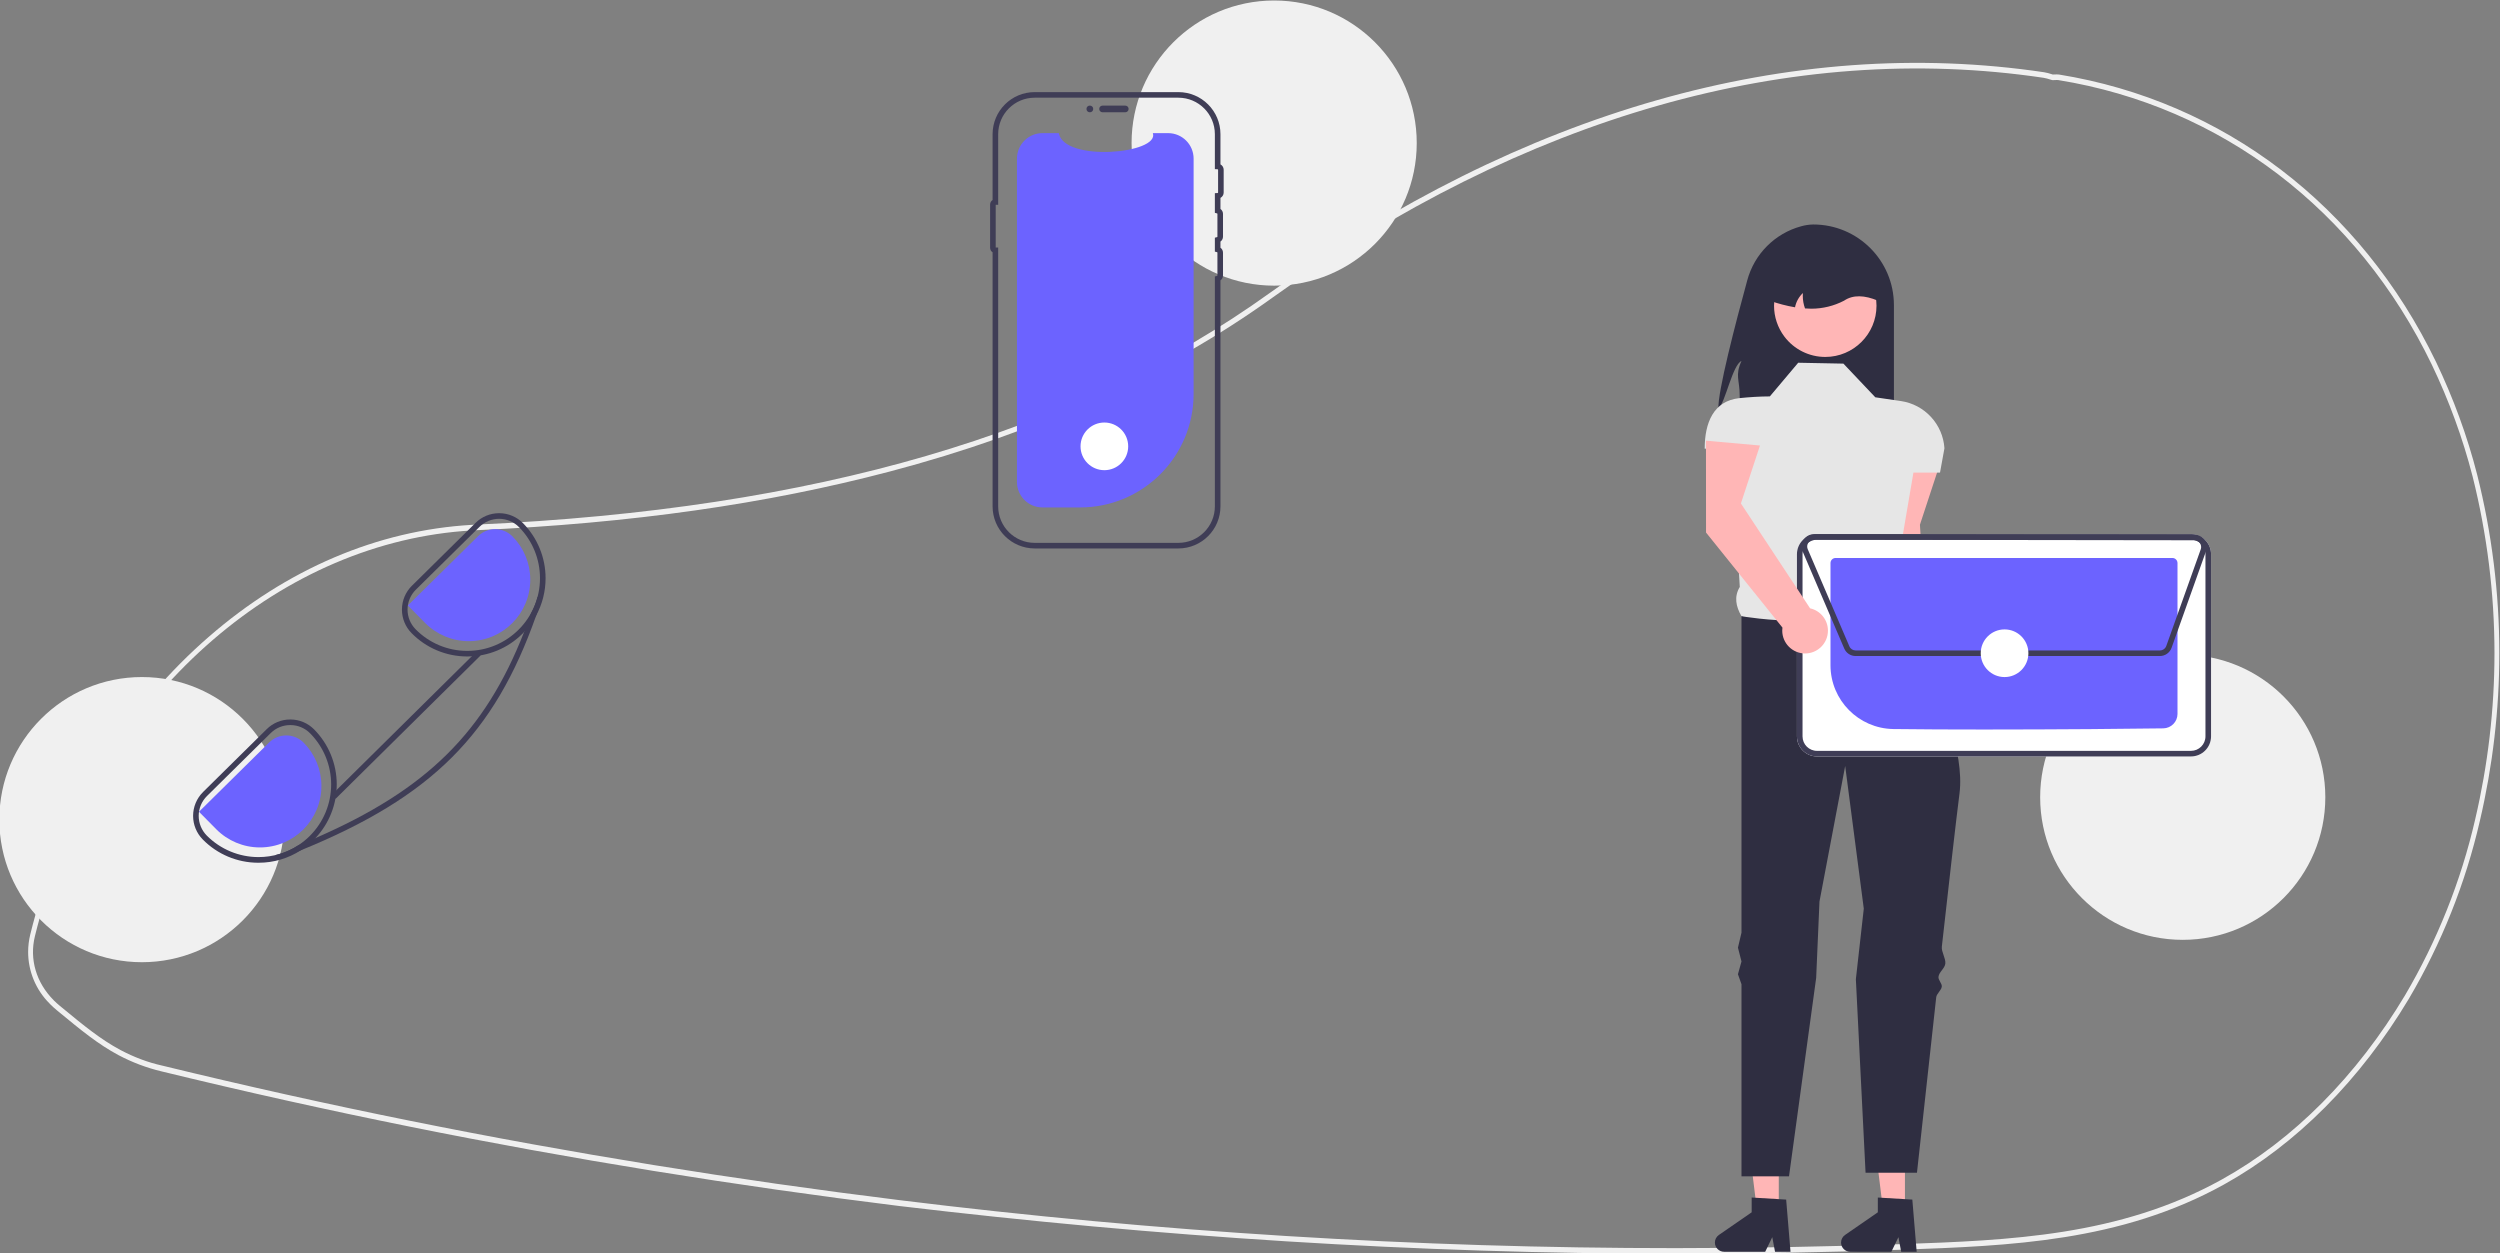 <?xml version="1.0" encoding="UTF-8"?>
<!DOCTYPE svg PUBLIC "-//W3C//DTD SVG 1.1//EN" "http://www.w3.org/Graphics/SVG/1.1/DTD/svg11.dtd">
<!-- Creator: CorelDRAW -->
<svg xmlns="http://www.w3.org/2000/svg" xml:space="preserve" width="236.602mm" height="118.608mm" version="1.1" style="shape-rendering:geometricPrecision; text-rendering:geometricPrecision; image-rendering:optimizeQuality; fill-rule:evenodd; clip-rule:evenodd"
viewBox="0 0 23660.2 11860.8"
 xmlns:xlink="http://www.w3.org/1999/xlink"
 xmlns:xodm="http://www.corel.com/coreldraw/odm/2003">
 <rect x="0" y="0" width="23660.2" height="11860.8" fill="#808080" stroke="none"/>
 <defs>
  <style type="text/css">
   <![CDATA[
    .fil1 {fill:#2F2E41;fill-rule:nonzero}
    .fil5 {fill:#3F3D56;fill-rule:nonzero}
    .fil4 {fill:#6C63FF;fill-rule:nonzero}
    .fil3 {fill:#E6E6E6;fill-rule:nonzero}
    .fil0 {fill:#F0F0F0;fill-rule:nonzero}
    .fil2 {fill:#FFB6B6;fill-rule:nonzero}
    .fil6 {fill:white;fill-rule:nonzero}
   ]]>
  </style>
 </defs>
 <g id="Capa_x0020_1">
  <g id="_2550238232896">
   <path class="fil0" d="M15862.22 11865.53c713.93,0 1426.79,-12.78 2138.59,-38.34 1017.07,-36.54 2068.78,-74.28 3046.3,-616.45 683.82,-379.23 1289.44,-987.67 1751.39,-1759.58 307.72,-522.59 535.41,-1091.45 671.29,-1682.71 121.61,-520.04 184.11,-1052.14 184.11,-1585.94 0,-569.26 -70.95,-1137.68 -209.46,-1689.21 -94.04,-368.19 -226.12,-726.79 -390.15,-1069.06 -712.87,-1476.2 -2013.08,-2467.14 -3567.27,-2718.7 -7.5,-0.87 -15.26,-1.38 -23,-1.38 -5.17,0 -10.38,0.24 -15.52,0.68 -6.99,0.37 -13.96,0.78 -21.06,0.48l-9.14 -2.91c-23.41,-8.14 -47.57,-14.35 -72,-18.5 -2396.97,-356.84 -4930.91,365.17 -7327.7,2087.92 -1853.2,1332.21 -4309.2,2049.58 -7508.38,2193.11l-45.42 2.38c-890.58,51.16 -1752.03,418.32 -2491.33,1061.85 -729.71,635.16 -1277.6,1482.57 -1584.43,2450.68 -37.72,118.03 -72.3,240.89 -102.77,365.15 -13.05,53.67 -19.86,109.02 -19.86,164.36 0,183.53 73.34,359.65 203.54,488.93l0 0.23 7.97 8.19c19.17,19.07 39.36,37.36 59.99,54.39l24.26 20c204.45,168.41 365.92,301.45 559.19,404.78 128.57,68.14 266.06,120.2 407.96,153.99 779.6,190.07 1571.3,366.28 2353.1,523.79 1518.31,306.13 3076.61,558.67 4631.64,750.57 2436.33,290.03 4891.78,451.28 7347.23,451.28 0,0 0,0 0,0l0.93 0.02zm3604.47 -11108.4c0.26,-0.02 0.57,-0.02 0.85,-0.02 4.47,0 8.98,0.33 13.4,0.97 1539.66,249.21 2827.56,1230.42 3533.36,2692.01 162.26,338.8 293.01,694.5 386.51,1058.64 136.79,546.02 207.12,1109.47 207.12,1673.75 0,529.13 -61.95,1056.58 -182.51,1571.47 -134.61,585.72 -360.11,1149.83 -665.07,1667.41 -457.42,764.35 -1056.86,1366.69 -1733.5,1741.91 -968.75,537.31 -2015.49,574.9 -3027.78,611.23 -706.01,23.34 -1430.74,37.98 -2140.83,37.98 -2452.39,0 -4912.1,-153.73 -7342.53,-453.87 -1554.02,-191.8 -3111.31,-444.16 -4628.62,-750.11 -781.27,-157.38 -1572.42,-333.47 -2351.49,-523.43 -135.1,-29.62 -269.36,-80.78 -394.81,-147.3 -189.37,-101.23 -349.31,-233.01 -551.79,-399.82l-24.26 -19.97c-17.74,-14.65 -35.15,-30.31 -51.81,-46.59l-4.78 -5.01c-166.4,-167.72 -231.11,-388.99 -177.53,-607.07l0 -0.03c30.15,-122.94 64.36,-244.48 101.7,-361.3 626.8,-1977.66 2248.26,-3375.27 4034.8,-3477.88l45.17 -2.38c1461.34,-65.58 2740.13,-247.22 3909.26,-555.37 1395.67,-367.83 2614.12,-921.55 3621.5,-1645.73 2387.66,-1716.15 4911,-2435.47 7297.5,-2080.33 22.11,3.91 44.21,9.65 65.5,17.1l16.48 4.61c3.65,0.18 7.38,0.27 11.07,0.27 5.66,0 11.39,-0.21 17.02,-0.58 5.51,-0.28 10.85,-0.56 16.07,-0.56z"/>
   <path class="fil1" d="M16263.52 3869.12c66.09,-63.41 133.7,-417.02 218.07,-452.92 -63.07,139.4 -17.28,176.3 -16.94,329.29 -0.06,3.01 -0.06,6.42 -0.06,9.45 0,83.66 10.24,167.19 30.2,248.33l1429.45 0.05 0 -1115.53c-0.02,-0.03 -0.02,-0.03 -0.02,-0.03 0,-421.45 -341.79,-763.24 -763.24,-763.24 0,0 0,0 0,0 -38.23,0.74 -76.31,6.3 -113.12,16.54 -250.06,67.44 -445.24,263.24 -512.05,513.44 -108.92,398.28 -282.22,1061.27 -272.29,1214.62z"/>
   <path class="fil2" d="M17840.36 5241.44l-0.7 -869.49 511.11 45.67 -180.38 548.39 84.42 1378.38c98.65,22.11 168.87,109.81 168.87,210.97 0,119.41 -96.83,216.24 -216.24,216.24 -119.41,0 -216.24,-96.83 -216.24,-216.24 0,-9.58 0.66,-19.25 1.93,-28.72l-152.77 -1285.2z"/>
   <polygon class="fil2" points="16834.51,11454.84 16628.03,11454.81 16529.79,10658.36 16834.56,10658.36 "/>
   <path class="fil1" d="M16904.45 11352.97l-326.42 -19.48 0 139.85 -310.34 214.33c-23.63,16.27 -37.74,43.16 -37.74,71.86 0,48.24 39.12,87.36 87.36,87.36 0,0 0,0 0,0l388.64 0.02 66.98 -138.33 26.15 138.33 146.52 0 -41.15 -493.94z"/>
   <polygon class="fil2" points="18028.47,11454.84 17821.96,11454.81 17723.75,10658.36 18028.5,10658.36 "/>
   <path class="fil1" d="M18098.39 11352.97l-326.42 -19.48 0 139.85 -310.33 214.33c-23.64,16.27 -37.75,43.16 -37.75,71.86 0,48.24 39.12,87.36 87.36,87.36 0,0 0,0 0,0l388.64 0.02 66.98 -138.33 26.15 138.33 146.53 0 -41.16 -493.94z"/>
   <path class="fil3" d="M17018.39 3432.97l427.76 8.39 301.95 318.72 242.08 35.5c225.56,33.11 397.49,219.56 412.13,447.07l0 0 -41.94 230.36 -251.61 0.01 -145.56 854.68c56.6,144.23 60.45,258.07 -55.73,302.79l-360.66 679.38 -1065.21 -478.08c-54.02,-92.87 -71.33,-186.15 -16.11,-276.87l-76.15 -1308.36 -256.06 0 0 0c0,-244.7 82.77,-451 325.96,-478.23 96.26,-10.04 193.83,-16.36 290.7,-16.71l268.45 -318.65z"/>
   <path class="fil1" d="M16481.6 5831.79c0,0 1040.05,184.52 1425.87,-201.3 0,0 39.17,66.5 98.19,176.78 16.97,31.72 49.76,53.2 69.56,91.62 17.99,34.91 64.27,77.84 83.87,117.44 15.77,31.86 -9.53,73.49 6.88,107.9 197.59,414.43 428.43,999.03 378.94,1385.05 -31.92,248.94 -97.83,828.19 -167.26,1450.34 -5.42,48.61 38.51,111.05 33.06,160.05 -5.14,46.2 -59.67,78.94 -64.81,125.25 -3.41,30.75 34.66,62.11 31.26,92.82 -3.74,33.69 -48.95,66.72 -52.67,100.29 -95.1,859.05 -182.18,1661.08 -182.18,1661.08l-486.47 0 -91.79 -1831.76 75.01 -667.71 -176.14 -1350.38 -243.24 1283.28 -31.29 722.24 -257.05 1877.87 -449.74 0.01 0 -1817.9 -33.55 -94.44 33.55 -121.12 -33.55 -130.5 33.55 -142.12 0 -2994.79z"/>
   <path class="fil2" d="M16887.1 3184.91c91.54,121.62 235.04,193.25 387.35,193.25 267.75,0 484.88,-217.13 484.88,-484.88 0,-267.75 -217.13,-484.88 -484.88,-484.88 -224,0 -418.93,153.56 -471.38,371.28 -1.39,5.81 -2.57,11.59 -3.71,17.59 -6.37,31.69 -9.68,64.02 -9.68,96.36 0,105.05 34.29,207.38 97.42,291.26l0 0.02z"/>
   <path class="fil1" d="M16988.2 2908.25c10.25,-51.61 36.33,-98.81 74.48,-135.03 -0.65,8.72 -1.03,17.59 -1.03,26.38 0,40.71 7.17,81.17 21.14,119.37 19.65,1.73 39.5,2.63 59.27,2.63 107.87,0 214.26,-26.09 309.91,-75.8 85.55,-58.04 194.42,-53.01 321.24,0 0.03,0.04 0.03,-0.02 0.03,-0.02 0,-259.33 -210.31,-469.64 -469.64,-469.64 0,0 -0.06,0 -0.06,0l-83.85 0.01c-259.35,0 -469.72,210.37 -469.72,469.72 77.22,27.61 157.29,48.78 238.21,62.44l0.02 -0.06z"/>
   <circle class="fil0" cx="20657.66" cy="7545.36" r="1349.37"/>
   <circle class="fil0" cx="12058.7" cy="1354.11" r="1349.37"/>
   <circle class="fil0" cx="1343.07" cy="7757.02" r="1349.37"/>
   <path class="fil4" d="M9624.53 1501.26l0 3059.8c0.01,-0.01 0.01,0.02 0.01,0.02 0,132.25 106.51,239.91 238.76,241.26 0.71,0.06 1.44,0.1 2.18,0.1 0.14,0 0.3,0 0.44,-0.01l356.13 0.02c593.26,-0.01 1074.38,-481.13 1074.38,-1074.39l0 -2226.81c0,-133.29 -108.1,-241.39 -241.39,-241.39l-144.3 0c66.85,195.01 -840.46,277.12 -890.27,0l-154.54 0c-133.3,0 -241.4,108.1 -241.4,241.39l0 0.01z"/>
   <path class="fil5" d="M10681.36 1031.07c-0.03,-17.47 -14.18,-31.62 -31.64,-31.64l-215.12 0c-17.43,0.04 -31.54,14.19 -31.54,31.63 0,17.44 14.11,31.59 31.55,31.64l215.11 0c17.46,-0.03 31.61,-14.18 31.63,-31.64l0.01 0.01z"/>
   <path class="fil5" d="M9792.02 5190.56l1360.38 0c219.72,-0.2 397.91,-178.39 398.1,-398.12l0 -2138.89c15.13,-10.87 24.11,-28.38 24.11,-47 0,-0.02 0,-0.05 0,-0.07l0 -215.12c0,-0.03 0,-0.06 0,-0.08 0,-18.62 -8.99,-36.12 -24.11,-46.98l0 -57.74c15.12,-10.85 24.11,-28.35 24.11,-46.97 0,-0.02 0,-0.05 0,-0.07l0 -215.13c0,-0.02 0,-0.05 0,-0.07 0,-18.62 -8.99,-36.12 -24.11,-46.98l0 -104.35c18.74,-10.07 30.44,-29.63 30.44,-50.9 0,-0.05 0,-0.11 0,-0.16l0 -215.12c0,-0.04 0,-0.1 0,-0.15 0,-21.27 -11.7,-40.84 -30.44,-50.9l0 -285.93c-0.19,-219.71 -178.38,-397.9 -398.11,-398.09l-1360.37 0.01c-219.72,0.17 -397.9,178.35 -398.09,398.08l0 623.26c-14.57,9.1 -23.43,25.09 -23.44,42.27l0 410.18c0.01,17.2 8.86,33.19 23.43,42.3l0.01 2404.63c0.19,219.72 178.37,397.9 398.1,398.09l-0.01 0zm1360.38 -4265.9c190.52,0.16 345.01,154.65 345.18,345.18l0 330.94 25.45 0.98c2.75,0.08 4.94,2.31 4.99,5.06l0 215.12c-0.06,2.74 -2.25,4.97 -4.99,5.08l-25.45 0.97 0 186.51 20.13 4.96c2.29,0.55 3.92,2.57 3.98,4.93l0 215.13c-0.06,2.36 -1.69,4.38 -3.98,4.94l-20.13 4.96 0 132.05 20.13 4.96c2.29,0.55 3.92,2.57 3.98,4.93l0 215.12c-0.05,2.35 -1.68,4.38 -3.98,4.93l-20.13 4.96 0 2176.1c-0.17,190.5 -154.66,344.99 -345.19,345.16l-1360.37 0.02c-190.52,-0.18 -345.01,-154.67 -345.18,-345.2l0 -2449.9 -23.43 0 0 -404.15 23.43 0 0 -668.57c0.17,-190.52 154.66,-345.01 345.19,-345.18l1360.37 0.01z"/>
   <circle class="fil5" cx="10314.39" cy="1031.07" r="31.63"/>
   <path class="fil6" d="M17196.09 7159.14l3539.78 0c104.6,-0.28 189.4,-85.07 189.68,-189.7l0 -1724.79c-0.26,-104.61 -85.05,-189.41 -189.68,-189.69l-3539.76 0c-104.64,0.26 -189.44,85.05 -189.72,189.68l0 1724.79c0.26,104.61 85.05,189.41 189.68,189.69l0.02 0.02z"/>
   <path class="fil5" d="M17196.09 7159.14l3539.78 0c104.6,-0.28 189.4,-85.07 189.68,-189.7l0 -1724.79c-0.26,-104.61 -85.05,-189.41 -189.68,-189.69l-3539.76 0c-104.64,0.26 -189.44,85.05 -189.72,189.68l0 1724.79c0.26,104.61 85.05,189.41 189.68,189.69l0.02 0.02zm3539.78 -2051.26c75.44,0.21 136.57,61.34 136.77,136.8l0 1724.74c-0.23,75.45 -61.37,136.58 -136.82,136.78l-3539.68 0.02c-75.49,-0.22 -136.64,-61.37 -136.84,-136.84l0 -1724.74c0.23,-75.44 61.36,-136.57 136.81,-136.77l3539.76 0.01z"/>
   <path class="fil4" d="M18776.26 6904.24c698.12,0 1426.07,-6.67 1697.68,-11 74.28,-1.53 133.84,-62.08 134.12,-136.4l0.02 -1427.73c-0.04,-26.66 -21.62,-48.28 -48.26,-48.37l-3187.57 0.02c-26.66,0.02 -48.27,21.58 -48.36,48.21l0 968.69c1.17,328.85 265.38,596.46 594.16,602 253.17,3.3 552.91,4.58 858.21,4.58z"/>
   <path class="fil5" d="M17561.47 6208.68l2880.23 0c49.4,-0.14 93.43,-31.19 110.16,-77.68l326 -914.57c4.48,-12.59 6.78,-25.89 6.78,-39.26 0,-64.53 -52.26,-116.91 -116.79,-117.02l-3600.25 -5.01c-0.02,-0.01 -0.09,-0.01 -0.12,-0.01 -64.62,0 -117.03,52.41 -117.03,117.03 0,6.86 0.61,13.76 1.81,20.5l-2.78 1.18 10.34 24.12 0.1 0.25 394.1 919.57c18.34,42.95 60.59,70.88 107.32,70.88 0.03,0 0.07,0 0.1,0l0.03 0.02zm-394.01 -1100.62l3600.31 5.01c35.33,0.05 63.96,28.73 63.96,64.09 0,7.32 -1.26,14.61 -3.72,21.51l-325.99 914.53c-9.16,25.46 -33.3,42.47 -60.37,42.55l-2880.18 0.01c-0.04,-0.01 -0.05,-0.01 -0.07,-0.01 -25.58,0 -48.71,-15.28 -58.74,-38.81l-394.11 -919.6 -19.38 8.31 19.38 -8.31c-3.41,-7.96 -5.18,-16.56 -5.18,-25.23 0,-35.37 28.69,-64.06 64.06,-64.06 0,0 0.01,0 0.01,0l0.02 0.01z"/>
   <circle class="fil6" cx="18971.36" cy="6182.23" r="225.53"/>
   <circle class="fil6" cx="10451.78" cy="4224.31" r="225.53"/>
   <path class="fil5" d="M1921.72 7495.61l602.46 -594.78c58.86,-58.63 138.67,-91.57 221.78,-91.57 0.38,0 0.88,0 1.27,0l2.11 0.02c84.17,0.22 164.83,34.2 223.83,94.2 136.86,138.51 213.8,325.67 213.8,520.52 0,188.34 -71.88,369.8 -200.82,507.05 -6.35,6.88 -12.96,13.49 -19.58,20.11 -36.58,36.38 -77.16,68.94 -120.64,96.67 -118.41,76.39 -256.44,117.16 -397.42,117.16 -0.72,0 -1.7,0 -2.41,0l-4.48 0.02c-196.58,-0.65 -384.8,-80.02 -522.59,-220.15 -58.58,-59.5 -91.51,-139.77 -91.51,-223.31 0,-84.86 33.94,-166.22 94.18,-225.95l0.02 0.01zm34.92 411.96c129.56,130.48 306.04,203.97 489.94,203.97 133.75,0 264.81,-38.94 376.82,-111.92 37.97,-25.06 73.71,-54.05 106.15,-85.98 130.84,-129.16 204.5,-305.54 204.5,-489.48 0,-180.91 -71.39,-354.69 -198.47,-483.36 -49.17,-50.15 -116.51,-78.52 -186.76,-78.62l-1.6 0.02c-0.28,-0.02 -0.63,-0.02 -0.92,-0.02 -69.25,0 -135.71,27.4 -184.82,76.19l-602.46 595.05c-50.26,49.72 -78.58,117.53 -78.58,188.26 0,69.53 27.44,136.38 76.22,185.87l-0.02 0.02z"/>
   <path class="fil5" d="M3898.42 5543.52l602.46 -595.05c59.1,-58.66 139,-91.56 222.25,-91.56 0.23,0 0.58,0 0.81,0l1.83 0.01c84.29,0.3 165.02,34.37 224.1,94.46 136.81,138.92 213.54,326.2 213.54,521.19 0,122.8 -30.47,243.78 -88.61,351.89l-0.26 0.26c-31,57.1 -69.64,110.07 -114.6,156.89 -5.03,5.82 -10.85,11.64 -16.67,17.46 -137.89,136.86 -324.55,213.83 -518.85,213.83 -0.45,0 -1.17,0 -1.62,0l-4.74 0.01c-196.57,-0.82 -384.79,-80.27 -522.54,-220.44 -58.65,-59.33 -91.56,-139.52 -91.56,-223.01 0,-84.92 34.03,-166.31 94.45,-225.96l0.01 0.02zm34.93 411.95c127.89,130.01 302.61,203.76 485.01,204.51l4.47 0.02c379.77,-0.1 687.66,-308.15 687.66,-687.94 0,-180.91 -71.39,-354.67 -198.46,-483.34 -49.66,-50.3 -117.54,-78.62 -188.24,-78.62 -69.53,0 -136.35,27.41 -185.87,76.19l-602.46 594.78c-50.2,49.74 -78.45,117.58 -78.45,188.26 0,69.65 27.48,136.54 76.35,186.11l-0.01 0.03z"/>
   <path class="fil4" d="M1883.21 7682.61l664.19 -656c43.19,-42.55 101.43,-66.46 162.07,-66.46 61.62,0 120.76,24.69 164.09,68.47 107.78,108.89 168.4,256.21 168.4,409.49 0,321.42 -260.66,582.08 -582.08,582.08 -155.84,0 -305.22,-62.61 -414.58,-173.54l-162.09 -164.04z"/>
   <path class="fil4" d="M3859.79 5730.41l664.19 -656c43.19,-42.55 101.43,-66.45 162.07,-66.45 61.62,0 120.76,24.69 164.09,68.47 107.78,108.89 168.4,256.21 168.4,409.49 0,321.42 -260.66,582.07 -582.08,582.07 -155.84,0 -305.22,-62.61 -414.58,-173.53l-162.09 -164.05z"/>
   <path class="fil5" d="M2613.07 8091.19l15.88 41.8c74.61,-28.31 146.93,-56.7 216.96,-85.19 1240.37,-506.15 1832.5,-1098.55 2228.59,-2223.03l0.26 -0.26c18.78,-52.92 37.04,-107.07 54.77,-162.46l-41.8 -13.49c-13.93,53.19 -34.47,104.68 -60.87,152.94 -21.69,61.64 -44,121.69 -66.93,180.17 -372.27,949.06 -921.28,1491.46 -1973.79,1949.45 -52.92,23.02 -107.16,45.86 -162.72,68.52 -64.41,41.96 -135.7,72.97 -210.36,91.51l0.01 0.04z"/>
   <rect class="fil5" transform="matrix(-0.703 -0.711 -0.711 0.703 4549.11 6202.41)" width="52.93" height="1931.46"/>
   <path class="fil2" d="M16146.1 5040.14l-0.7 -869.49 511.11 45.67 -180.38 548.39 654.77 992.56c98.66,22.14 168.86,109.82 168.86,210.97 0,119.41 -96.83,216.24 -216.24,216.24 -119.41,0 -216.24,-96.83 -216.24,-216.24 0,-9.58 0.66,-19.25 1.93,-28.72l-723.11 -899.38z"/>
  </g>
 </g>
</svg>
